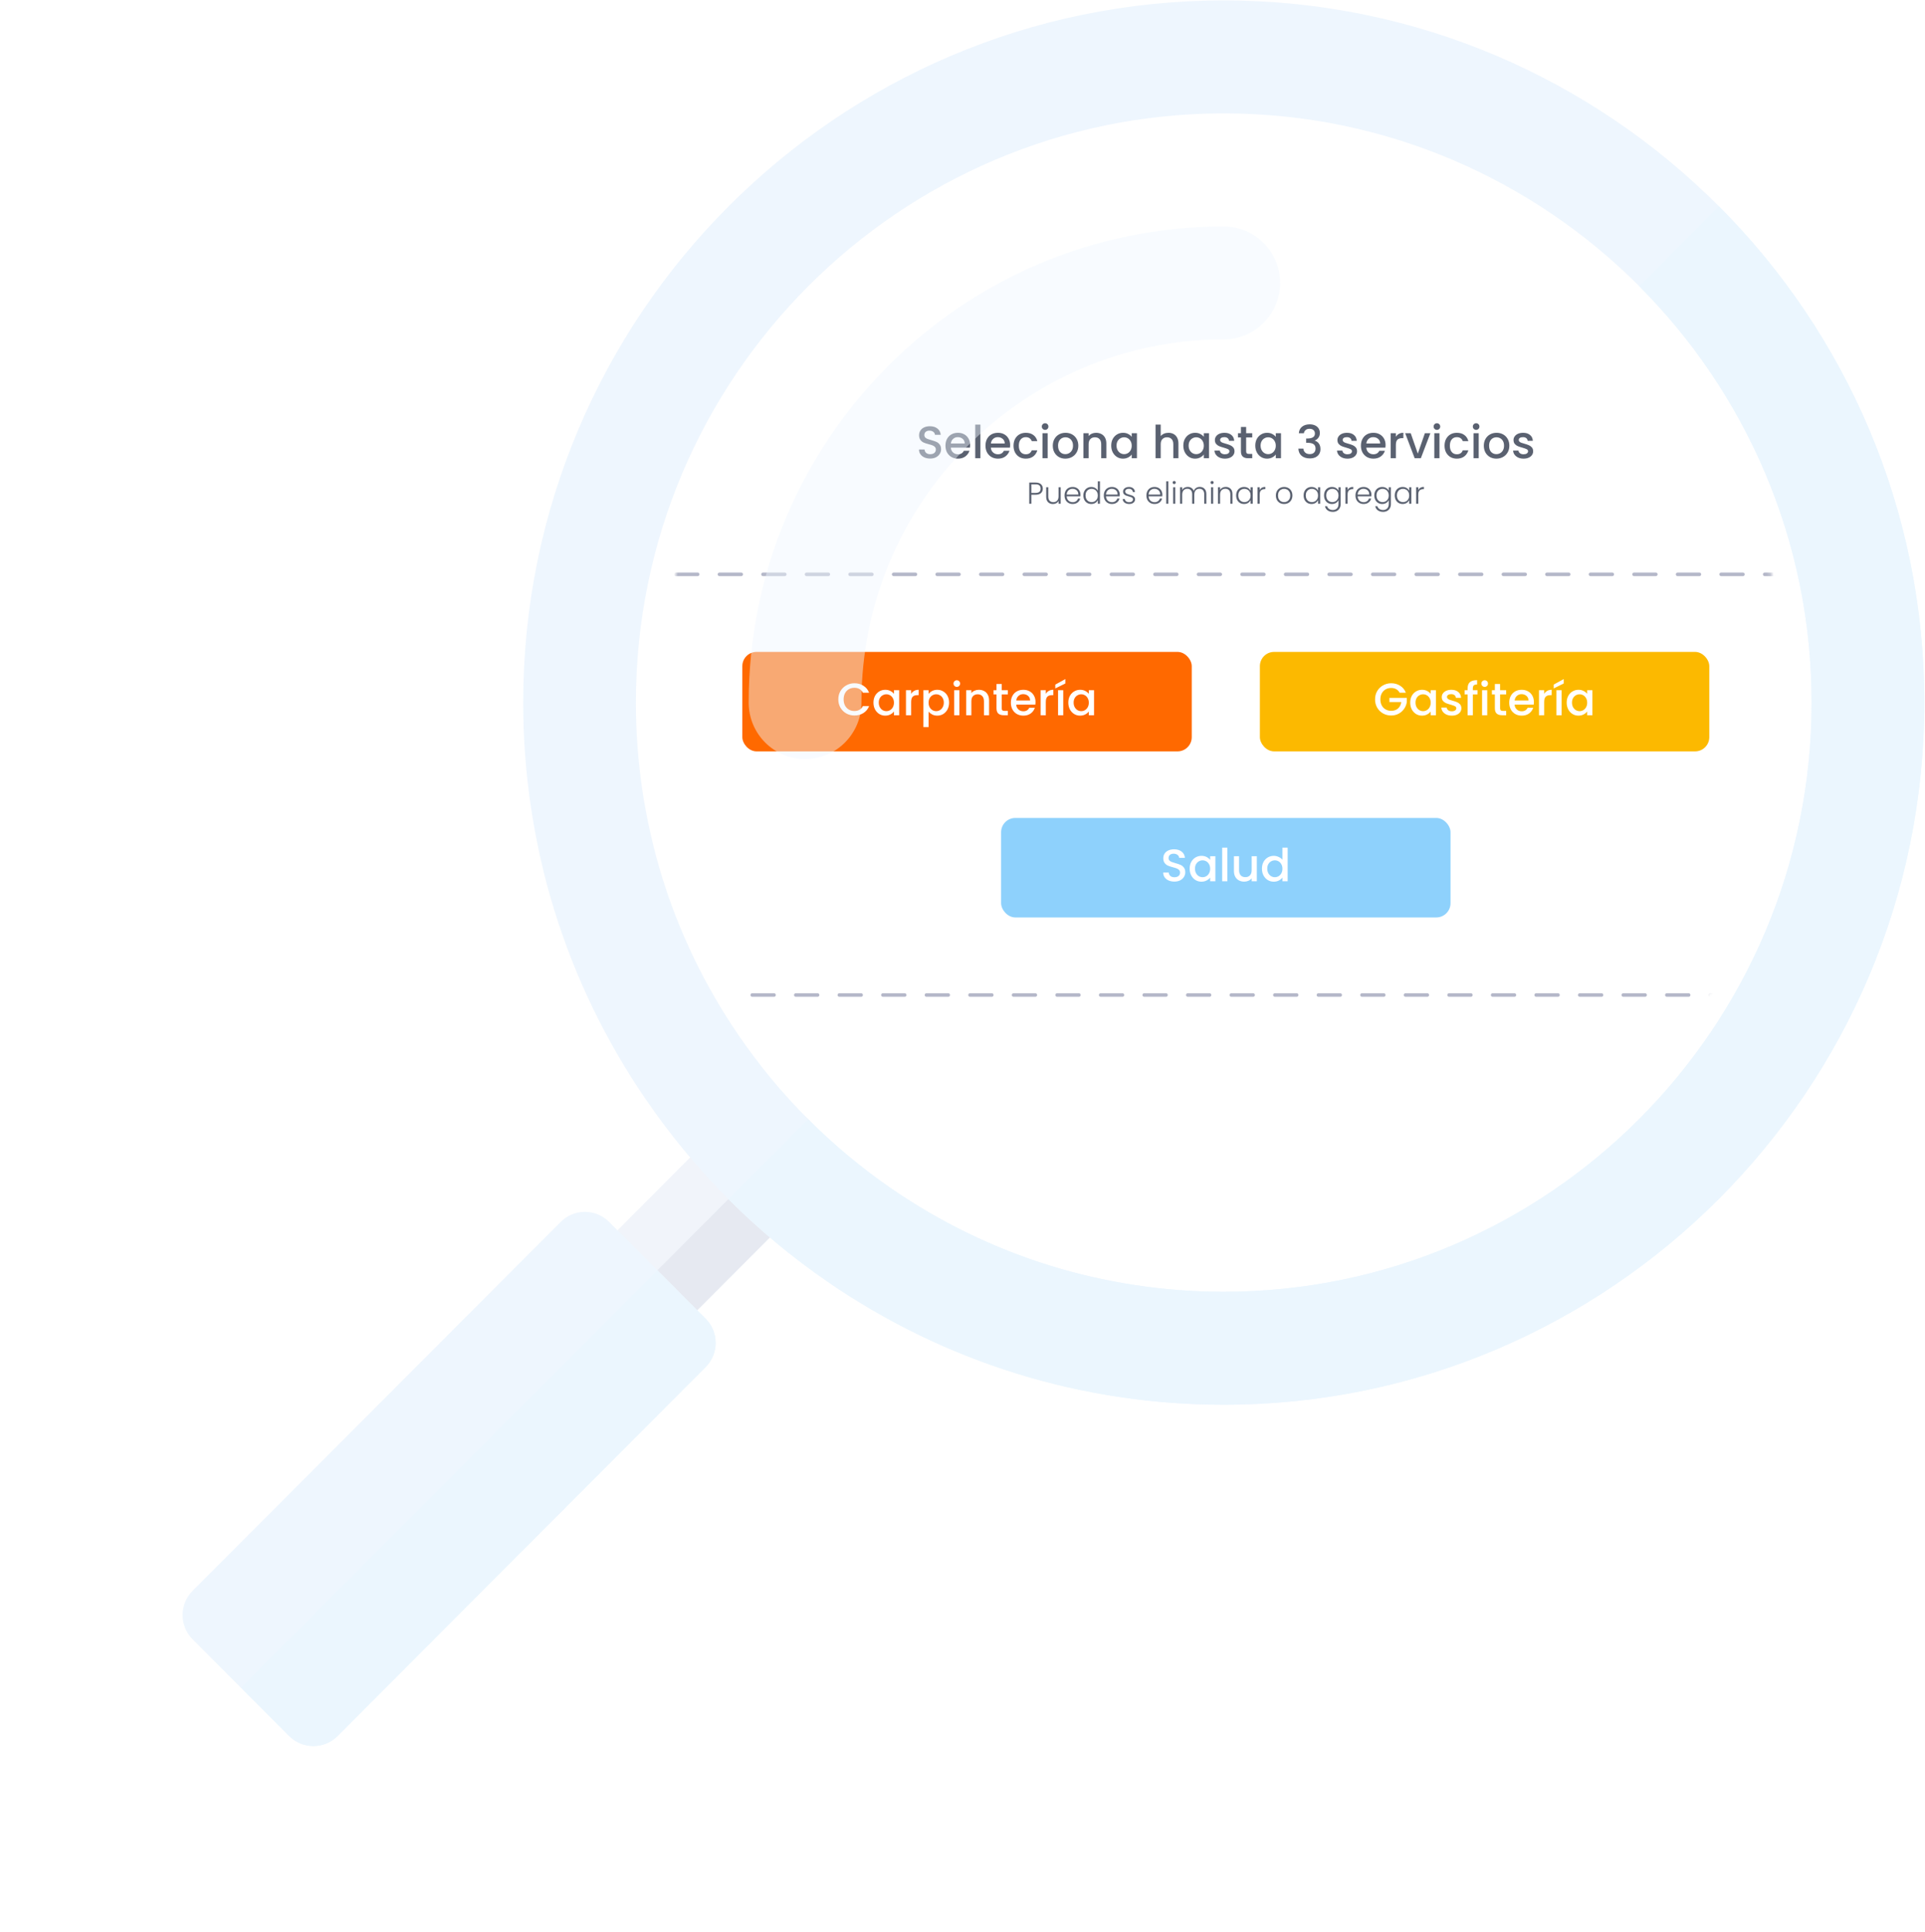 <svg width="541" height="543" viewBox="0 0 541 543" fill="none" xmlns="http://www.w3.org/2000/svg">
<ellipse rx="168.978" ry="168.978" transform="matrix(-1 0 0 1 343.868 197.557)" fill="white"/>
<mask id="mask0" mask-type="alpha" maskUnits="userSpaceOnUse" x="185" y="36" width="317" height="324">
<ellipse cx="343.867" cy="197.557" rx="157.982" ry="161.472" fill="#C4C4C4"/>
</mask>
<g mask="url(#mask0)">
<g filter="url(#filter0_d)">
<rect x="134.189" y="98.443" width="420.623" height="219.728" rx="5" fill="white"/>
</g>
<path d="M511.291 279.627H173.642" stroke="#B5B8C9" stroke-linecap="round" stroke-linejoin="round" stroke-dasharray="6.12 6.12"/>
<path d="M177.712 161.405H515.361" stroke="#B5B8C9" stroke-linecap="round" stroke-linejoin="round" stroke-dasharray="6.12 6.12"/>
<path d="M261.415 128.865C260.82 128.865 260.283 128.762 259.807 128.558C259.33 128.345 258.955 128.047 258.683 127.664C258.411 127.281 258.274 126.834 258.274 126.324H259.832C259.866 126.707 260.015 127.022 260.279 127.269C260.551 127.515 260.93 127.639 261.415 127.639C261.918 127.639 262.309 127.52 262.59 127.281C262.871 127.034 263.011 126.72 263.011 126.336C263.011 126.039 262.922 125.796 262.743 125.609C262.573 125.421 262.356 125.277 262.092 125.175C261.837 125.072 261.479 124.962 261.02 124.843C260.441 124.689 259.968 124.536 259.602 124.383C259.245 124.221 258.938 123.974 258.683 123.642C258.428 123.31 258.3 122.868 258.3 122.314C258.3 121.804 258.428 121.357 258.683 120.974C258.938 120.591 259.296 120.297 259.756 120.093C260.215 119.889 260.747 119.786 261.352 119.786C262.211 119.786 262.914 120.003 263.458 120.438C264.012 120.863 264.318 121.451 264.378 122.2H262.769C262.743 121.876 262.59 121.599 262.309 121.37C262.028 121.14 261.658 121.025 261.198 121.025C260.781 121.025 260.441 121.131 260.177 121.344C259.913 121.557 259.781 121.863 259.781 122.263C259.781 122.536 259.862 122.761 260.024 122.94C260.194 123.11 260.407 123.247 260.662 123.349C260.917 123.451 261.266 123.562 261.709 123.681C262.296 123.842 262.773 124.004 263.139 124.166C263.514 124.328 263.829 124.579 264.084 124.919C264.348 125.251 264.48 125.698 264.48 126.26C264.48 126.711 264.356 127.137 264.11 127.537C263.871 127.937 263.518 128.26 263.05 128.507C262.59 128.745 262.045 128.865 261.415 128.865Z" fill="#5A6170"/>
<path d="M272.645 125.085C272.645 125.349 272.628 125.587 272.594 125.8H267.219C267.261 126.362 267.47 126.813 267.844 127.154C268.219 127.494 268.679 127.664 269.223 127.664C270.007 127.664 270.56 127.337 270.883 126.681H272.454C272.241 127.328 271.854 127.86 271.292 128.277C270.739 128.686 270.049 128.89 269.223 128.89C268.551 128.89 267.947 128.741 267.41 128.443C266.883 128.137 266.465 127.711 266.159 127.166C265.861 126.613 265.712 125.975 265.712 125.251C265.712 124.528 265.857 123.894 266.146 123.349C266.444 122.795 266.857 122.37 267.385 122.072C267.921 121.774 268.534 121.625 269.223 121.625C269.887 121.625 270.479 121.77 270.998 122.059C271.517 122.349 271.922 122.757 272.211 123.285C272.501 123.804 272.645 124.404 272.645 125.085ZM271.126 124.626C271.117 124.089 270.926 123.659 270.551 123.336C270.177 123.012 269.713 122.851 269.16 122.851C268.657 122.851 268.227 123.012 267.87 123.336C267.512 123.651 267.3 124.081 267.232 124.626H271.126Z" fill="#5A6170"/>
<path d="M275.533 119.327V128.775H274.078V119.327H275.533Z" fill="#5A6170"/>
<path d="M283.892 125.085C283.892 125.349 283.875 125.587 283.841 125.8H278.466C278.508 126.362 278.717 126.813 279.091 127.154C279.466 127.494 279.926 127.664 280.47 127.664C281.254 127.664 281.807 127.337 282.13 126.681H283.701C283.488 127.328 283.101 127.86 282.539 128.277C281.986 128.686 281.296 128.89 280.47 128.89C279.798 128.89 279.194 128.741 278.657 128.443C278.13 128.137 277.713 127.711 277.406 127.166C277.108 126.613 276.959 125.975 276.959 125.251C276.959 124.528 277.104 123.894 277.393 123.349C277.691 122.795 278.104 122.37 278.632 122.072C279.168 121.774 279.781 121.625 280.47 121.625C281.134 121.625 281.726 121.77 282.245 122.059C282.765 122.349 283.169 122.757 283.458 123.285C283.748 123.804 283.892 124.404 283.892 125.085ZM282.373 124.626C282.364 124.089 282.173 123.659 281.798 123.336C281.424 123.012 280.96 122.851 280.407 122.851C279.904 122.851 279.475 123.012 279.117 123.336C278.76 123.651 278.547 124.081 278.479 124.626H282.373Z" fill="#5A6170"/>
<path d="M284.84 125.251C284.84 124.528 284.984 123.894 285.274 123.349C285.572 122.795 285.98 122.37 286.499 122.072C287.019 121.774 287.615 121.625 288.287 121.625C289.138 121.625 289.841 121.829 290.394 122.238C290.956 122.638 291.334 123.213 291.53 123.962H289.96C289.832 123.613 289.628 123.34 289.347 123.144C289.066 122.949 288.713 122.851 288.287 122.851C287.691 122.851 287.215 123.064 286.857 123.489C286.508 123.906 286.334 124.494 286.334 125.251C286.334 126.009 286.508 126.6 286.857 127.026C287.215 127.452 287.691 127.664 288.287 127.664C289.13 127.664 289.687 127.294 289.96 126.554H291.53C291.326 127.269 290.943 127.839 290.381 128.265C289.819 128.682 289.121 128.89 288.287 128.89C287.615 128.89 287.019 128.741 286.499 128.443C285.98 128.137 285.572 127.711 285.274 127.166C284.984 126.613 284.84 125.975 284.84 125.251Z" fill="#5A6170"/>
<path d="M293.721 120.808C293.457 120.808 293.236 120.718 293.057 120.54C292.879 120.361 292.789 120.14 292.789 119.876C292.789 119.612 292.879 119.391 293.057 119.212C293.236 119.033 293.457 118.944 293.721 118.944C293.977 118.944 294.194 119.033 294.373 119.212C294.551 119.391 294.641 119.612 294.641 119.876C294.641 120.14 294.551 120.361 294.373 120.54C294.194 120.718 293.977 120.808 293.721 120.808ZM294.436 121.74V128.775H292.981V121.74H294.436Z" fill="#5A6170"/>
<path d="M299.399 128.89C298.735 128.89 298.135 128.741 297.599 128.443C297.062 128.137 296.641 127.711 296.335 127.166C296.028 126.613 295.875 125.975 295.875 125.251C295.875 124.536 296.032 123.902 296.347 123.349C296.662 122.795 297.092 122.37 297.637 122.072C298.182 121.774 298.79 121.625 299.463 121.625C300.135 121.625 300.744 121.774 301.289 122.072C301.834 122.37 302.263 122.795 302.578 123.349C302.893 123.902 303.051 124.536 303.051 125.251C303.051 125.966 302.889 126.6 302.566 127.154C302.242 127.707 301.799 128.137 301.238 128.443C300.684 128.741 300.072 128.89 299.399 128.89ZM299.399 127.626C299.774 127.626 300.123 127.537 300.446 127.358C300.778 127.179 301.046 126.911 301.25 126.554C301.455 126.196 301.557 125.762 301.557 125.251C301.557 124.74 301.459 124.311 301.263 123.962C301.067 123.604 300.808 123.336 300.484 123.157C300.161 122.978 299.812 122.889 299.437 122.889C299.063 122.889 298.714 122.978 298.39 123.157C298.075 123.336 297.824 123.604 297.637 123.962C297.45 124.311 297.356 124.74 297.356 125.251C297.356 126.009 297.548 126.596 297.931 127.013C298.322 127.422 298.812 127.626 299.399 127.626Z" fill="#5A6170"/>
<path d="M308.039 121.625C308.593 121.625 309.086 121.74 309.52 121.97C309.963 122.2 310.308 122.54 310.555 122.991C310.801 123.442 310.925 123.987 310.925 124.626V128.775H309.482V124.843C309.482 124.213 309.325 123.732 309.01 123.4C308.695 123.059 308.265 122.889 307.72 122.889C307.175 122.889 306.741 123.059 306.418 123.4C306.103 123.732 305.945 124.213 305.945 124.843V128.775H304.49V121.74H305.945V122.544C306.184 122.255 306.486 122.029 306.852 121.868C307.226 121.706 307.622 121.625 308.039 121.625Z" fill="#5A6170"/>
<path d="M312.296 125.226C312.296 124.519 312.441 123.894 312.731 123.349C313.028 122.804 313.429 122.383 313.931 122.085C314.441 121.778 315.003 121.625 315.616 121.625C316.169 121.625 316.65 121.736 317.059 121.957C317.476 122.17 317.808 122.438 318.055 122.761V121.74H319.523V128.775H318.055V127.728C317.808 128.06 317.472 128.337 317.046 128.558C316.621 128.779 316.135 128.89 315.591 128.89C314.986 128.89 314.433 128.737 313.931 128.43C313.429 128.116 313.028 127.681 312.731 127.128C312.441 126.566 312.296 125.932 312.296 125.226ZM318.055 125.251C318.055 124.766 317.953 124.345 317.748 123.987C317.553 123.63 317.293 123.357 316.97 123.17C316.646 122.983 316.297 122.889 315.923 122.889C315.548 122.889 315.199 122.983 314.876 123.17C314.552 123.349 314.288 123.617 314.084 123.974C313.888 124.323 313.79 124.74 313.79 125.226C313.79 125.711 313.888 126.136 314.084 126.502C314.288 126.869 314.552 127.149 314.876 127.345C315.208 127.532 315.557 127.626 315.923 127.626C316.297 127.626 316.646 127.532 316.97 127.345C317.293 127.158 317.553 126.886 317.748 126.528C317.953 126.162 318.055 125.736 318.055 125.251Z" fill="#5A6170"/>
<path d="M328.391 121.625C328.927 121.625 329.404 121.74 329.821 121.97C330.246 122.2 330.578 122.54 330.817 122.991C331.064 123.442 331.187 123.987 331.187 124.626V128.775H329.744V124.843C329.744 124.213 329.587 123.732 329.272 123.4C328.957 123.059 328.527 122.889 327.982 122.889C327.437 122.889 327.003 123.059 326.68 123.4C326.365 123.732 326.207 124.213 326.207 124.843V128.775H324.752V119.327H326.207V122.557C326.454 122.259 326.765 122.029 327.14 121.868C327.523 121.706 327.94 121.625 328.391 121.625Z" fill="#5A6170"/>
<path d="M332.559 125.226C332.559 124.519 332.703 123.894 332.993 123.349C333.291 122.804 333.691 122.383 334.193 122.085C334.704 121.778 335.265 121.625 335.878 121.625C336.432 121.625 336.913 121.736 337.321 121.957C337.738 122.17 338.07 122.438 338.317 122.761V121.74H339.785V128.775H338.317V127.728C338.07 128.06 337.734 128.337 337.308 128.558C336.883 128.779 336.398 128.89 335.853 128.89C335.248 128.89 334.695 128.737 334.193 128.43C333.691 128.116 333.291 127.681 332.993 127.128C332.703 126.566 332.559 125.932 332.559 125.226ZM338.317 125.251C338.317 124.766 338.215 124.345 338.011 123.987C337.815 123.63 337.555 123.357 337.232 123.17C336.908 122.983 336.559 122.889 336.185 122.889C335.81 122.889 335.461 122.983 335.138 123.17C334.814 123.349 334.55 123.617 334.346 123.974C334.15 124.323 334.052 124.74 334.052 125.226C334.052 125.711 334.15 126.136 334.346 126.502C334.55 126.869 334.814 127.149 335.138 127.345C335.47 127.532 335.819 127.626 336.185 127.626C336.559 127.626 336.908 127.532 337.232 127.345C337.555 127.158 337.815 126.886 338.011 126.528C338.215 126.162 338.317 125.736 338.317 125.251Z" fill="#5A6170"/>
<path d="M344.251 128.89C343.698 128.89 343.2 128.792 342.757 128.596C342.323 128.392 341.978 128.12 341.723 127.779C341.467 127.43 341.331 127.043 341.314 126.617H342.821C342.846 126.915 342.987 127.166 343.242 127.371C343.506 127.567 343.834 127.664 344.225 127.664C344.634 127.664 344.949 127.588 345.17 127.435C345.4 127.273 345.515 127.069 345.515 126.822C345.515 126.558 345.387 126.362 345.132 126.234C344.885 126.107 344.489 125.966 343.944 125.813C343.417 125.668 342.987 125.528 342.655 125.392C342.323 125.255 342.033 125.047 341.787 124.766C341.548 124.485 341.429 124.115 341.429 123.655C341.429 123.281 341.54 122.94 341.761 122.634C341.982 122.319 342.297 122.072 342.706 121.893C343.123 121.714 343.6 121.625 344.136 121.625C344.936 121.625 345.579 121.829 346.064 122.238C346.558 122.638 346.822 123.187 346.856 123.885H345.4C345.375 123.57 345.247 123.319 345.017 123.132C344.787 122.944 344.476 122.851 344.085 122.851C343.702 122.851 343.408 122.923 343.204 123.068C343 123.213 342.897 123.404 342.897 123.642C342.897 123.83 342.966 123.987 343.102 124.115C343.238 124.243 343.404 124.345 343.6 124.421C343.796 124.489 344.085 124.579 344.468 124.689C344.979 124.826 345.396 124.966 345.719 125.111C346.051 125.247 346.336 125.451 346.575 125.724C346.813 125.996 346.937 126.358 346.945 126.809C346.945 127.209 346.834 127.567 346.613 127.881C346.392 128.196 346.077 128.443 345.668 128.622C345.268 128.801 344.796 128.89 344.251 128.89Z" fill="#5A6170"/>
<path d="M350.216 122.927V126.822C350.216 127.086 350.276 127.277 350.395 127.396C350.522 127.507 350.735 127.562 351.033 127.562H351.927V128.775H350.778C350.122 128.775 349.62 128.622 349.271 128.316C348.922 128.009 348.748 127.511 348.748 126.822V122.927H347.918V121.74H348.748V119.991H350.216V121.74H351.927V122.927H350.216Z" fill="#5A6170"/>
<path d="M352.783 125.226C352.783 124.519 352.928 123.894 353.217 123.349C353.515 122.804 353.915 122.383 354.418 122.085C354.928 121.778 355.49 121.625 356.103 121.625C356.656 121.625 357.137 121.736 357.546 121.957C357.963 122.17 358.295 122.438 358.542 122.761V121.74H360.01V128.775H358.542V127.728C358.295 128.06 357.959 128.337 357.533 128.558C357.108 128.779 356.622 128.89 356.078 128.89C355.473 128.89 354.92 128.737 354.418 128.43C353.915 128.116 353.515 127.681 353.217 127.128C352.928 126.566 352.783 125.932 352.783 125.226ZM358.542 125.251C358.542 124.766 358.44 124.345 358.235 123.987C358.04 123.63 357.78 123.357 357.457 123.17C357.133 122.983 356.784 122.889 356.41 122.889C356.035 122.889 355.686 122.983 355.363 123.17C355.039 123.349 354.775 123.617 354.571 123.974C354.375 124.323 354.277 124.74 354.277 125.226C354.277 125.711 354.375 126.136 354.571 126.502C354.775 126.869 355.039 127.149 355.363 127.345C355.694 127.532 356.043 127.626 356.41 127.626C356.784 127.626 357.133 127.532 357.457 127.345C357.78 127.158 358.04 126.886 358.235 126.528C358.44 126.162 358.542 125.736 358.542 125.251Z" fill="#5A6170"/>
<path d="M365.022 121.765C365.073 120.974 365.375 120.357 365.928 119.914C366.49 119.471 367.205 119.25 368.073 119.25C368.669 119.25 369.184 119.357 369.618 119.569C370.052 119.782 370.38 120.072 370.601 120.438C370.823 120.804 370.933 121.216 370.933 121.676C370.933 122.204 370.793 122.655 370.512 123.03C370.231 123.404 369.895 123.655 369.503 123.783V123.834C370.006 123.987 370.397 124.268 370.678 124.677C370.959 125.077 371.099 125.592 371.099 126.222C371.099 126.724 370.984 127.171 370.755 127.562C370.525 127.954 370.184 128.265 369.733 128.494C369.282 128.716 368.742 128.826 368.112 128.826C367.192 128.826 366.435 128.592 365.839 128.124C365.252 127.647 364.937 126.966 364.894 126.081H366.299C366.333 126.532 366.507 126.903 366.822 127.192C367.137 127.473 367.563 127.613 368.099 127.613C368.618 127.613 369.018 127.473 369.299 127.192C369.58 126.903 369.72 126.532 369.72 126.081C369.72 125.485 369.529 125.064 369.146 124.817C368.771 124.562 368.192 124.434 367.409 124.434H367.077V123.234H367.422C368.112 123.225 368.635 123.11 368.993 122.889C369.359 122.668 369.542 122.319 369.542 121.842C369.542 121.433 369.41 121.11 369.146 120.872C368.882 120.625 368.507 120.501 368.022 120.501C367.546 120.501 367.175 120.625 366.911 120.872C366.648 121.11 366.49 121.408 366.439 121.765H365.022Z" fill="#5A6170"/>
<path d="M378.69 128.89C378.137 128.89 377.639 128.792 377.196 128.596C376.762 128.392 376.418 128.12 376.162 127.779C375.907 127.43 375.771 127.043 375.754 126.617H377.26C377.286 126.915 377.426 127.166 377.682 127.371C377.946 127.567 378.273 127.664 378.665 127.664C379.073 127.664 379.388 127.588 379.61 127.435C379.839 127.273 379.954 127.069 379.954 126.822C379.954 126.558 379.827 126.362 379.571 126.234C379.325 126.107 378.929 125.966 378.384 125.813C377.856 125.668 377.426 125.528 377.094 125.392C376.762 125.255 376.473 125.047 376.226 124.766C375.988 124.485 375.869 124.115 375.869 123.655C375.869 123.281 375.979 122.94 376.201 122.634C376.422 122.319 376.737 122.072 377.145 121.893C377.562 121.714 378.039 121.625 378.575 121.625C379.376 121.625 380.018 121.829 380.503 122.238C380.997 122.638 381.261 123.187 381.295 123.885H379.839C379.814 123.57 379.686 123.319 379.456 123.132C379.227 122.944 378.916 122.851 378.524 122.851C378.141 122.851 377.848 122.923 377.643 123.068C377.439 123.213 377.337 123.404 377.337 123.642C377.337 123.83 377.405 123.987 377.541 124.115C377.677 124.243 377.843 124.345 378.039 124.421C378.235 124.489 378.524 124.579 378.907 124.689C379.418 124.826 379.835 124.966 380.159 125.111C380.491 125.247 380.776 125.451 381.014 125.724C381.253 125.996 381.376 126.358 381.384 126.809C381.384 127.209 381.274 127.567 381.052 127.881C380.831 128.196 380.516 128.443 380.108 128.622C379.708 128.801 379.235 128.89 378.69 128.89Z" fill="#5A6170"/>
<path d="M389.405 125.085C389.405 125.349 389.388 125.587 389.354 125.8H383.979C384.021 126.362 384.23 126.813 384.604 127.154C384.979 127.494 385.439 127.664 385.983 127.664C386.766 127.664 387.32 127.337 387.643 126.681H389.214C389.001 127.328 388.614 127.86 388.052 128.277C387.499 128.686 386.809 128.89 385.983 128.89C385.311 128.89 384.707 128.741 384.17 128.443C383.642 128.137 383.225 127.711 382.919 127.166C382.621 126.613 382.472 125.975 382.472 125.251C382.472 124.528 382.617 123.894 382.906 123.349C383.204 122.795 383.617 122.37 384.145 122.072C384.681 121.774 385.294 121.625 385.983 121.625C386.647 121.625 387.239 121.77 387.758 122.059C388.277 122.349 388.682 122.757 388.971 123.285C389.261 123.804 389.405 124.404 389.405 125.085ZM387.886 124.626C387.877 124.089 387.686 123.659 387.311 123.336C386.937 123.012 386.473 122.851 385.919 122.851C385.417 122.851 384.987 123.012 384.63 123.336C384.272 123.651 384.06 124.081 383.991 124.626H387.886Z" fill="#5A6170"/>
<path d="M392.293 122.761C392.506 122.404 392.787 122.127 393.136 121.931C393.493 121.727 393.915 121.625 394.4 121.625V123.132H394.03C393.459 123.132 393.025 123.276 392.727 123.566C392.438 123.855 392.293 124.357 392.293 125.072V128.775H390.838V121.74H392.293V122.761Z" fill="#5A6170"/>
<path d="M398.458 127.473L400.449 121.74H401.994L399.313 128.775H397.577L394.908 121.74H396.466L398.458 127.473Z" fill="#5A6170"/>
<path d="M403.835 120.808C403.571 120.808 403.35 120.718 403.171 120.54C402.993 120.361 402.903 120.14 402.903 119.876C402.903 119.612 402.993 119.391 403.171 119.212C403.35 119.033 403.571 118.944 403.835 118.944C404.091 118.944 404.308 119.033 404.486 119.212C404.665 119.391 404.755 119.612 404.755 119.876C404.755 120.14 404.665 120.361 404.486 120.54C404.308 120.718 404.091 120.808 403.835 120.808ZM404.55 121.74V128.775H403.095V121.74H404.55Z" fill="#5A6170"/>
<path d="M405.976 125.251C405.976 124.528 406.121 123.894 406.41 123.349C406.708 122.795 407.117 122.37 407.636 122.072C408.155 121.774 408.751 121.625 409.424 121.625C410.275 121.625 410.977 121.829 411.53 122.238C412.092 122.638 412.471 123.213 412.667 123.962H411.096C410.969 123.613 410.764 123.34 410.483 123.144C410.202 122.949 409.849 122.851 409.424 122.851C408.828 122.851 408.351 123.064 407.994 123.489C407.645 123.906 407.47 124.494 407.47 125.251C407.47 126.009 407.645 126.6 407.994 127.026C408.351 127.452 408.828 127.664 409.424 127.664C410.266 127.664 410.824 127.294 411.096 126.554H412.667C412.462 127.269 412.079 127.839 411.518 128.265C410.956 128.682 410.258 128.89 409.424 128.89C408.751 128.89 408.155 128.741 407.636 128.443C407.117 128.137 406.708 127.711 406.41 127.166C406.121 126.613 405.976 125.975 405.976 125.251Z" fill="#5A6170"/>
<path d="M414.858 120.808C414.594 120.808 414.373 120.718 414.194 120.54C414.015 120.361 413.926 120.14 413.926 119.876C413.926 119.612 414.015 119.391 414.194 119.212C414.373 119.033 414.594 118.944 414.858 118.944C415.113 118.944 415.33 119.033 415.509 119.212C415.688 119.391 415.777 119.612 415.777 119.876C415.777 120.14 415.688 120.361 415.509 120.54C415.33 120.718 415.113 120.808 414.858 120.808ZM415.573 121.74V128.775H414.117V121.74H415.573Z" fill="#5A6170"/>
<path d="M420.536 128.89C419.872 128.89 419.272 128.741 418.735 128.443C418.199 128.137 417.778 127.711 417.471 127.166C417.165 126.613 417.012 125.975 417.012 125.251C417.012 124.536 417.169 123.902 417.484 123.349C417.799 122.795 418.229 122.37 418.774 122.072C419.318 121.774 419.927 121.625 420.599 121.625C421.272 121.625 421.881 121.774 422.425 122.072C422.97 122.37 423.4 122.795 423.715 123.349C424.03 123.902 424.187 124.536 424.187 125.251C424.187 125.966 424.026 126.6 423.702 127.154C423.379 127.707 422.936 128.137 422.374 128.443C421.821 128.741 421.208 128.89 420.536 128.89ZM420.536 127.626C420.91 127.626 421.259 127.537 421.583 127.358C421.915 127.179 422.183 126.911 422.387 126.554C422.591 126.196 422.693 125.762 422.693 125.251C422.693 124.74 422.596 124.311 422.4 123.962C422.204 123.604 421.944 123.336 421.621 123.157C421.297 122.978 420.948 122.889 420.574 122.889C420.199 122.889 419.85 122.978 419.527 123.157C419.212 123.336 418.961 123.604 418.774 123.962C418.586 124.311 418.493 124.74 418.493 125.251C418.493 126.009 418.684 126.596 419.067 127.013C419.459 127.422 419.948 127.626 420.536 127.626Z" fill="#5A6170"/>
<path d="M428.18 128.89C427.627 128.89 427.129 128.792 426.686 128.596C426.252 128.392 425.907 128.12 425.652 127.779C425.396 127.43 425.26 127.043 425.243 126.617H426.75C426.775 126.915 426.916 127.166 427.171 127.371C427.435 127.567 427.763 127.664 428.154 127.664C428.563 127.664 428.878 127.588 429.099 127.435C429.329 127.273 429.444 127.069 429.444 126.822C429.444 126.558 429.316 126.362 429.061 126.234C428.814 126.107 428.418 125.966 427.873 125.813C427.346 125.668 426.916 125.528 426.584 125.392C426.252 125.255 425.962 125.047 425.716 124.766C425.477 124.485 425.358 124.115 425.358 123.655C425.358 123.281 425.469 122.94 425.69 122.634C425.911 122.319 426.226 122.072 426.635 121.893C427.052 121.714 427.529 121.625 428.065 121.625C428.865 121.625 429.508 121.829 429.993 122.238C430.487 122.638 430.751 123.187 430.785 123.885H429.329C429.304 123.57 429.176 123.319 428.946 123.132C428.716 122.944 428.405 122.851 428.014 122.851C427.631 122.851 427.337 122.923 427.133 123.068C426.929 123.213 426.826 123.404 426.826 123.642C426.826 123.83 426.895 123.987 427.031 124.115C427.167 124.243 427.333 124.345 427.529 124.421C427.725 124.489 428.014 124.579 428.397 124.689C428.908 124.826 429.325 124.966 429.648 125.111C429.98 125.247 430.265 125.451 430.504 125.724C430.742 125.996 430.865 126.358 430.874 126.809C430.874 127.209 430.763 127.567 430.542 127.881C430.321 128.196 430.006 128.443 429.597 128.622C429.197 128.801 428.725 128.89 428.18 128.89Z" fill="#5A6170"/>
<path d="M293.064 137.327C293.064 137.837 292.896 138.249 292.562 138.561C292.227 138.873 291.724 139.029 291.055 139.029H289.855V141.566H289.259V135.616H291.055C291.719 135.616 292.218 135.772 292.553 136.084C292.893 136.396 293.064 136.81 293.064 137.327ZM291.055 138.518C291.986 138.518 292.451 138.121 292.451 137.327C292.451 136.929 292.34 136.629 292.119 136.424C291.898 136.22 291.543 136.118 291.055 136.118H289.855V138.518H291.055Z" fill="#5A6170"/>
<path d="M298.09 136.918V141.566H297.494V140.748C297.358 141.038 297.148 141.259 296.864 141.412C296.58 141.566 296.263 141.642 295.911 141.642C295.355 141.642 294.901 141.472 294.549 141.131C294.197 140.785 294.021 140.286 294.021 139.633V136.918H294.608V139.565C294.608 140.07 294.733 140.456 294.983 140.723C295.238 140.99 295.584 141.123 296.021 141.123C296.47 141.123 296.827 140.981 297.094 140.697C297.361 140.414 297.494 139.997 297.494 139.446V136.918H298.09Z" fill="#5A6170"/>
<path d="M303.655 139.003C303.655 139.208 303.649 139.364 303.638 139.472H299.782C299.799 139.823 299.884 140.124 300.037 140.374C300.191 140.624 300.392 140.814 300.642 140.944C300.892 141.069 301.164 141.131 301.459 141.131C301.845 141.131 302.168 141.038 302.429 140.851C302.696 140.663 302.872 140.411 302.957 140.093H303.587C303.474 140.547 303.23 140.919 302.855 141.208C302.486 141.492 302.021 141.634 301.459 141.634C301.022 141.634 300.63 141.537 300.284 141.344C299.938 141.146 299.666 140.868 299.467 140.51C299.274 140.147 299.178 139.724 299.178 139.242C299.178 138.759 299.274 138.337 299.467 137.973C299.66 137.61 299.93 137.332 300.276 137.139C300.622 136.946 301.016 136.85 301.459 136.85C301.902 136.85 302.288 136.946 302.617 137.139C302.951 137.332 303.207 137.593 303.383 137.922C303.564 138.246 303.655 138.606 303.655 139.003ZM303.051 138.986C303.056 138.64 302.986 138.345 302.838 138.101C302.696 137.857 302.5 137.673 302.251 137.548C302.001 137.423 301.729 137.361 301.433 137.361C300.991 137.361 300.613 137.502 300.301 137.786C299.989 138.07 299.816 138.47 299.782 138.986H303.051Z" fill="#5A6170"/>
<path d="M304.473 139.233C304.473 138.757 304.569 138.339 304.762 137.982C304.955 137.619 305.219 137.341 305.554 137.148C305.894 136.949 306.278 136.85 306.703 136.85C307.112 136.85 307.481 136.949 307.81 137.148C308.139 137.346 308.38 137.605 308.533 137.922V135.267H309.129V141.566H308.533V140.527C308.391 140.851 308.159 141.117 307.835 141.327C307.512 141.532 307.132 141.634 306.695 141.634C306.269 141.634 305.886 141.534 305.545 141.336C305.211 141.137 304.947 140.856 304.754 140.493C304.567 140.13 304.473 139.71 304.473 139.233ZM308.533 139.242C308.533 138.867 308.457 138.538 308.303 138.254C308.15 137.971 307.94 137.752 307.674 137.599C307.412 137.446 307.123 137.369 306.805 137.369C306.476 137.369 306.181 137.443 305.92 137.59C305.659 137.738 305.452 137.954 305.299 138.237C305.151 138.515 305.077 138.847 305.077 139.233C305.077 139.613 305.151 139.948 305.299 140.238C305.452 140.521 305.659 140.74 305.92 140.893C306.181 141.041 306.476 141.114 306.805 141.114C307.123 141.114 307.412 141.038 307.674 140.885C307.94 140.731 308.15 140.513 308.303 140.229C308.457 139.945 308.533 139.616 308.533 139.242Z" fill="#5A6170"/>
<path d="M314.694 139.003C314.694 139.208 314.689 139.364 314.677 139.472H310.821C310.838 139.823 310.923 140.124 311.077 140.374C311.23 140.624 311.431 140.814 311.681 140.944C311.931 141.069 312.203 141.131 312.498 141.131C312.884 141.131 313.208 141.038 313.469 140.851C313.735 140.663 313.911 140.411 313.996 140.093H314.626C314.513 140.547 314.269 140.919 313.894 141.208C313.525 141.492 313.06 141.634 312.498 141.634C312.061 141.634 311.67 141.537 311.324 141.344C310.977 141.146 310.705 140.868 310.506 140.51C310.313 140.147 310.217 139.724 310.217 139.242C310.217 138.759 310.313 138.337 310.506 137.973C310.699 137.61 310.969 137.332 311.315 137.139C311.661 136.946 312.056 136.85 312.498 136.85C312.941 136.85 313.327 136.946 313.656 137.139C313.991 137.332 314.246 137.593 314.422 137.922C314.604 138.246 314.694 138.606 314.694 139.003ZM314.09 138.986C314.096 138.64 314.025 138.345 313.877 138.101C313.735 137.857 313.54 137.673 313.29 137.548C313.04 137.423 312.768 137.361 312.473 137.361C312.03 137.361 311.653 137.502 311.341 137.786C311.028 138.07 310.855 138.47 310.821 138.986H314.09Z" fill="#5A6170"/>
<path d="M317.385 141.634C316.851 141.634 316.414 141.512 316.074 141.268C315.739 141.018 315.552 140.68 315.512 140.255H316.125C316.153 140.516 316.275 140.729 316.491 140.893C316.712 141.052 317.007 141.131 317.376 141.131C317.7 141.131 317.952 141.055 318.134 140.902C318.321 140.748 318.415 140.558 318.415 140.331C318.415 140.172 318.364 140.042 318.262 139.94C318.159 139.838 318.029 139.758 317.87 139.701C317.717 139.639 317.507 139.574 317.24 139.506C316.894 139.415 316.613 139.324 316.397 139.233C316.182 139.142 315.997 139.009 315.844 138.833C315.697 138.652 315.623 138.41 315.623 138.11C315.623 137.883 315.691 137.673 315.827 137.48C315.963 137.287 316.156 137.134 316.406 137.02C316.656 136.907 316.939 136.85 317.257 136.85C317.757 136.85 318.159 136.978 318.466 137.233C318.772 137.483 318.937 137.829 318.96 138.271H318.364C318.347 137.999 318.239 137.781 318.04 137.616C317.847 137.446 317.581 137.361 317.24 137.361C316.939 137.361 316.695 137.432 316.508 137.573C316.321 137.715 316.227 137.891 316.227 138.101C316.227 138.283 316.281 138.433 316.389 138.552C316.502 138.666 316.641 138.757 316.806 138.825C316.971 138.887 317.192 138.958 317.47 139.037C317.805 139.128 318.071 139.216 318.27 139.301C318.469 139.386 318.639 139.511 318.781 139.676C318.923 139.84 318.996 140.059 319.002 140.331C319.002 140.581 318.934 140.805 318.798 141.004C318.662 141.197 318.472 141.35 318.228 141.463C317.984 141.577 317.703 141.634 317.385 141.634Z" fill="#5A6170"/>
<path d="M326.665 139.003C326.665 139.208 326.659 139.364 326.648 139.472H322.792C322.809 139.823 322.894 140.124 323.047 140.374C323.2 140.624 323.402 140.814 323.651 140.944C323.901 141.069 324.173 141.131 324.469 141.131C324.854 141.131 325.178 141.038 325.439 140.851C325.706 140.663 325.882 140.411 325.967 140.093H326.597C326.483 140.547 326.239 140.919 325.865 141.208C325.496 141.492 325.03 141.634 324.469 141.634C324.032 141.634 323.64 141.537 323.294 141.344C322.948 141.146 322.675 140.868 322.477 140.51C322.284 140.147 322.187 139.724 322.187 139.242C322.187 138.759 322.284 138.337 322.477 137.973C322.67 137.61 322.939 137.332 323.285 137.139C323.631 136.946 324.026 136.85 324.469 136.85C324.911 136.85 325.297 136.946 325.626 137.139C325.961 137.332 326.216 137.593 326.392 137.922C326.574 138.246 326.665 138.606 326.665 139.003ZM326.06 138.986C326.066 138.64 325.995 138.345 325.847 138.101C325.706 137.857 325.51 137.673 325.26 137.548C325.01 137.423 324.738 137.361 324.443 137.361C324 137.361 323.623 137.502 323.311 137.786C322.999 138.07 322.826 138.47 322.792 138.986H326.06Z" fill="#5A6170"/>
<path d="M328.351 135.267V141.566H327.755V135.267H328.351Z" fill="#5A6170"/>
<path d="M329.998 136.041C329.879 136.041 329.777 135.999 329.691 135.914C329.606 135.828 329.564 135.723 329.564 135.599C329.564 135.474 329.606 135.372 329.691 135.292C329.777 135.207 329.879 135.164 329.998 135.164C330.117 135.164 330.219 135.207 330.304 135.292C330.389 135.372 330.432 135.474 330.432 135.599C330.432 135.723 330.389 135.828 330.304 135.914C330.219 135.999 330.117 136.041 329.998 136.041ZM330.296 136.918V141.566H329.7V136.918H330.296Z" fill="#5A6170"/>
<path d="M337.178 136.833C337.723 136.833 338.165 137.006 338.506 137.352C338.852 137.693 339.025 138.189 339.025 138.842V141.566H338.438V138.91C338.438 138.405 338.316 138.019 338.072 137.752C337.828 137.485 337.496 137.352 337.076 137.352C336.639 137.352 336.29 137.497 336.029 137.786C335.768 138.076 335.637 138.496 335.637 139.046V141.566H335.05V138.91C335.05 138.405 334.928 138.019 334.684 137.752C334.44 137.485 334.105 137.352 333.68 137.352C333.243 137.352 332.894 137.497 332.633 137.786C332.372 138.076 332.241 138.496 332.241 139.046V141.566H331.645V136.918H332.241V137.718C332.389 137.429 332.599 137.21 332.871 137.063C333.143 136.909 333.447 136.833 333.782 136.833C334.185 136.833 334.536 136.929 334.837 137.122C335.144 137.315 335.365 137.599 335.501 137.973C335.626 137.605 335.839 137.324 336.14 137.131C336.446 136.932 336.792 136.833 337.178 136.833Z" fill="#5A6170"/>
<path d="M340.646 136.041C340.527 136.041 340.425 135.999 340.34 135.914C340.255 135.828 340.212 135.723 340.212 135.599C340.212 135.474 340.255 135.372 340.34 135.292C340.425 135.207 340.527 135.164 340.646 135.164C340.766 135.164 340.868 135.207 340.953 135.292C341.038 135.372 341.081 135.474 341.081 135.599C341.081 135.723 341.038 135.828 340.953 135.914C340.868 135.999 340.766 136.041 340.646 136.041ZM340.944 136.918V141.566H340.349V136.918H340.944Z" fill="#5A6170"/>
<path d="M344.473 136.833C345.029 136.833 345.483 137.006 345.835 137.352C346.187 137.693 346.363 138.189 346.363 138.842V141.566H345.775V138.91C345.775 138.405 345.648 138.019 345.392 137.752C345.142 137.485 344.799 137.352 344.362 137.352C343.914 137.352 343.556 137.494 343.29 137.778C343.023 138.061 342.89 138.479 342.89 139.029V141.566H342.294V136.918H342.89V137.71C343.037 137.426 343.25 137.21 343.528 137.063C343.806 136.909 344.121 136.833 344.473 136.833Z" fill="#5A6170"/>
<path d="M347.408 139.233C347.408 138.757 347.502 138.339 347.689 137.982C347.882 137.619 348.146 137.341 348.48 137.148C348.821 136.949 349.204 136.85 349.63 136.85C350.072 136.85 350.452 136.952 350.77 137.156C351.094 137.361 351.326 137.622 351.468 137.939V136.918H352.064V141.566H351.468V140.536C351.321 140.853 351.085 141.117 350.762 141.327C350.444 141.532 350.064 141.634 349.621 141.634C349.201 141.634 348.821 141.534 348.48 141.336C348.146 141.137 347.882 140.856 347.689 140.493C347.502 140.13 347.408 139.71 347.408 139.233ZM351.468 139.242C351.468 138.867 351.392 138.538 351.238 138.254C351.085 137.971 350.875 137.752 350.609 137.599C350.347 137.446 350.058 137.369 349.74 137.369C349.411 137.369 349.116 137.443 348.855 137.59C348.594 137.738 348.387 137.954 348.234 138.237C348.086 138.515 348.012 138.847 348.012 139.233C348.012 139.613 348.086 139.948 348.234 140.238C348.387 140.521 348.594 140.74 348.855 140.893C349.116 141.041 349.411 141.114 349.74 141.114C350.058 141.114 350.347 141.038 350.609 140.885C350.875 140.731 351.085 140.513 351.238 140.229C351.392 139.945 351.468 139.616 351.468 139.242Z" fill="#5A6170"/>
<path d="M354.02 137.744C354.151 137.454 354.349 137.23 354.616 137.071C354.888 136.912 355.22 136.833 355.612 136.833V137.454H355.45C355.019 137.454 354.673 137.571 354.412 137.803C354.151 138.036 354.02 138.425 354.02 138.969V141.566H353.424V136.918H354.02V137.744Z" fill="#5A6170"/>
<path d="M360.879 141.634C360.442 141.634 360.047 141.537 359.695 141.344C359.349 141.146 359.074 140.868 358.87 140.51C358.671 140.147 358.572 139.724 358.572 139.242C358.572 138.759 358.674 138.339 358.878 137.982C359.083 137.619 359.361 137.341 359.712 137.148C360.064 136.949 360.459 136.85 360.896 136.85C361.333 136.85 361.727 136.949 362.079 137.148C362.436 137.341 362.714 137.619 362.913 137.982C363.117 138.339 363.22 138.759 363.22 139.242C363.22 139.718 363.117 140.138 362.913 140.502C362.709 140.865 362.428 141.146 362.07 141.344C361.713 141.537 361.316 141.634 360.879 141.634ZM360.879 141.114C361.185 141.114 361.469 141.046 361.73 140.91C361.991 140.768 362.201 140.558 362.36 140.28C362.524 139.997 362.607 139.65 362.607 139.242C362.607 138.833 362.527 138.49 362.368 138.212C362.209 137.928 361.999 137.718 361.738 137.582C361.477 137.44 361.194 137.369 360.887 137.369C360.581 137.369 360.297 137.44 360.036 137.582C359.775 137.718 359.565 137.928 359.406 138.212C359.253 138.49 359.176 138.833 359.176 139.242C359.176 139.65 359.253 139.997 359.406 140.28C359.565 140.558 359.772 140.768 360.027 140.91C360.288 141.046 360.572 141.114 360.879 141.114Z" fill="#5A6170"/>
<path d="M366.369 139.233C366.369 138.757 366.463 138.339 366.65 137.982C366.843 137.619 367.107 137.341 367.442 137.148C367.782 136.949 368.165 136.85 368.591 136.85C369.033 136.85 369.414 136.952 369.731 137.156C370.055 137.361 370.288 137.622 370.429 137.939V136.918H371.025V141.566H370.429V140.536C370.282 140.853 370.046 141.117 369.723 141.327C369.405 141.532 369.025 141.634 368.582 141.634C368.162 141.634 367.782 141.534 367.442 141.336C367.107 141.137 366.843 140.856 366.65 140.493C366.463 140.13 366.369 139.71 366.369 139.233ZM370.429 139.242C370.429 138.867 370.353 138.538 370.2 138.254C370.046 137.971 369.836 137.752 369.57 137.599C369.309 137.446 369.019 137.369 368.701 137.369C368.372 137.369 368.077 137.443 367.816 137.59C367.555 137.738 367.348 137.954 367.195 138.237C367.047 138.515 366.974 138.847 366.974 139.233C366.974 139.613 367.047 139.948 367.195 140.238C367.348 140.521 367.555 140.74 367.816 140.893C368.077 141.041 368.372 141.114 368.701 141.114C369.019 141.114 369.309 141.038 369.57 140.885C369.836 140.731 370.046 140.513 370.2 140.229C370.353 139.945 370.429 139.616 370.429 139.242Z" fill="#5A6170"/>
<path d="M374.335 136.85C374.772 136.85 375.152 136.952 375.476 137.156C375.799 137.361 376.032 137.619 376.174 137.931V136.918H376.769V141.685C376.769 142.11 376.676 142.488 376.488 142.817C376.307 143.146 376.052 143.399 375.722 143.574C375.393 143.756 375.019 143.847 374.599 143.847C374.003 143.847 373.506 143.705 373.109 143.421C372.718 143.138 372.474 142.752 372.377 142.264H372.964C373.067 142.587 373.26 142.845 373.543 143.038C373.833 143.231 374.185 143.328 374.599 143.328C374.9 143.328 375.169 143.262 375.407 143.132C375.646 143.007 375.833 142.82 375.969 142.57C376.105 142.32 376.174 142.025 376.174 141.685V140.536C376.026 140.853 375.79 141.117 375.467 141.327C375.149 141.532 374.772 141.634 374.335 141.634C373.909 141.634 373.526 141.534 373.186 141.336C372.851 141.137 372.587 140.856 372.394 140.493C372.207 140.13 372.113 139.71 372.113 139.233C372.113 138.757 372.207 138.339 372.394 137.982C372.587 137.619 372.851 137.341 373.186 137.148C373.526 136.949 373.909 136.85 374.335 136.85ZM376.174 139.242C376.174 138.867 376.097 138.538 375.944 138.254C375.79 137.971 375.581 137.752 375.314 137.599C375.053 137.446 374.763 137.369 374.446 137.369C374.116 137.369 373.821 137.443 373.56 137.59C373.299 137.738 373.092 137.954 372.939 138.237C372.791 138.515 372.718 138.847 372.718 139.233C372.718 139.613 372.791 139.948 372.939 140.238C373.092 140.521 373.299 140.74 373.56 140.893C373.821 141.041 374.116 141.114 374.446 141.114C374.763 141.114 375.053 141.038 375.314 140.885C375.581 140.731 375.79 140.513 375.944 140.229C376.097 139.945 376.174 139.616 376.174 139.242Z" fill="#5A6170"/>
<path d="M378.726 137.744C378.856 137.454 379.055 137.23 379.321 137.071C379.594 136.912 379.926 136.833 380.317 136.833V137.454H380.156C379.724 137.454 379.378 137.571 379.117 137.803C378.856 138.036 378.726 138.425 378.726 138.969V141.566H378.13V136.918H378.726V137.744Z" fill="#5A6170"/>
<path d="M385.419 139.003C385.419 139.208 385.413 139.364 385.402 139.472H381.546C381.563 139.823 381.648 140.124 381.801 140.374C381.954 140.624 382.156 140.814 382.405 140.944C382.655 141.069 382.927 141.131 383.223 141.131C383.608 141.131 383.932 141.038 384.193 140.851C384.46 140.663 384.636 140.411 384.721 140.093H385.351C385.237 140.547 384.993 140.919 384.619 141.208C384.25 141.492 383.784 141.634 383.223 141.634C382.786 141.634 382.394 141.537 382.048 141.344C381.702 141.146 381.429 140.868 381.231 140.51C381.038 140.147 380.941 139.724 380.941 139.242C380.941 138.759 381.038 138.337 381.231 137.973C381.424 137.61 381.693 137.332 382.039 137.139C382.386 136.946 382.78 136.85 383.223 136.85C383.665 136.85 384.051 136.946 384.38 137.139C384.715 137.332 384.97 137.593 385.146 137.922C385.328 138.246 385.419 138.606 385.419 139.003ZM384.814 138.986C384.82 138.64 384.749 138.345 384.602 138.101C384.46 137.857 384.264 137.673 384.014 137.548C383.764 137.423 383.492 137.361 383.197 137.361C382.754 137.361 382.377 137.502 382.065 137.786C381.753 138.07 381.58 138.47 381.546 138.986H384.814Z" fill="#5A6170"/>
<path d="M388.458 136.85C388.895 136.85 389.275 136.952 389.599 137.156C389.922 137.361 390.155 137.619 390.297 137.931V136.918H390.893V141.685C390.893 142.11 390.799 142.488 390.612 142.817C390.43 143.146 390.175 143.399 389.846 143.574C389.516 143.756 389.142 143.847 388.722 143.847C388.126 143.847 387.63 143.705 387.232 143.421C386.841 143.138 386.597 142.752 386.5 142.264H387.088C387.19 142.587 387.383 142.845 387.667 143.038C387.956 143.231 388.308 143.328 388.722 143.328C389.023 143.328 389.292 143.262 389.531 143.132C389.769 143.007 389.956 142.82 390.092 142.57C390.229 142.32 390.297 142.025 390.297 141.685V140.536C390.149 140.853 389.914 141.117 389.59 141.327C389.272 141.532 388.895 141.634 388.458 141.634C388.033 141.634 387.649 141.534 387.309 141.336C386.974 141.137 386.71 140.856 386.517 140.493C386.33 140.13 386.236 139.71 386.236 139.233C386.236 138.757 386.33 138.339 386.517 137.982C386.71 137.619 386.974 137.341 387.309 137.148C387.649 136.949 388.033 136.85 388.458 136.85ZM390.297 139.242C390.297 138.867 390.22 138.538 390.067 138.254C389.914 137.971 389.704 137.752 389.437 137.599C389.176 137.446 388.887 137.369 388.569 137.369C388.24 137.369 387.945 137.443 387.684 137.59C387.423 137.738 387.215 137.954 387.062 138.237C386.915 138.515 386.841 138.847 386.841 139.233C386.841 139.613 386.915 139.948 387.062 140.238C387.215 140.521 387.423 140.74 387.684 140.893C387.945 141.041 388.24 141.114 388.569 141.114C388.887 141.114 389.176 141.038 389.437 140.885C389.704 140.731 389.914 140.513 390.067 140.229C390.22 139.945 390.297 139.616 390.297 139.242Z" fill="#5A6170"/>
<path d="M391.981 139.233C391.981 138.757 392.074 138.339 392.261 137.982C392.454 137.619 392.718 137.341 393.053 137.148C393.394 136.949 393.777 136.85 394.202 136.85C394.645 136.85 395.025 136.952 395.343 137.156C395.666 137.361 395.899 137.622 396.041 137.939V136.918H396.637V141.566H396.041V140.536C395.893 140.853 395.658 141.117 395.334 141.327C395.017 141.532 394.636 141.634 394.194 141.634C393.774 141.634 393.394 141.534 393.053 141.336C392.718 141.137 392.454 140.856 392.261 140.493C392.074 140.13 391.981 139.71 391.981 139.233ZM396.041 139.242C396.041 138.867 395.964 138.538 395.811 138.254C395.658 137.971 395.448 137.752 395.181 137.599C394.92 137.446 394.631 137.369 394.313 137.369C393.984 137.369 393.689 137.443 393.428 137.59C393.167 137.738 392.959 137.954 392.806 138.237C392.659 138.515 392.585 138.847 392.585 139.233C392.585 139.613 392.659 139.948 392.806 140.238C392.959 140.521 393.167 140.74 393.428 140.893C393.689 141.041 393.984 141.114 394.313 141.114C394.631 141.114 394.92 141.038 395.181 140.885C395.448 140.731 395.658 140.513 395.811 140.229C395.964 139.945 396.041 139.616 396.041 139.242Z" fill="#5A6170"/>
<path d="M398.593 137.744C398.723 137.454 398.922 137.23 399.189 137.071C399.461 136.912 399.793 136.833 400.185 136.833V137.454H400.023C399.592 137.454 399.245 137.571 398.984 137.803C398.723 138.036 398.593 138.425 398.593 138.969V141.566H397.997V136.918H398.593V137.744Z" fill="#5A6170"/>
<rect x="208.623" y="183.204" width="126.303" height="27.96" rx="4" fill="#FF6900"/>
<path d="M235.6 196.544C235.6 195.676 235.8 194.897 236.2 194.207C236.608 193.518 237.157 192.982 237.847 192.599C238.545 192.207 239.307 192.011 240.132 192.011C241.077 192.011 241.916 192.245 242.648 192.713C243.388 193.173 243.925 193.829 244.257 194.68H242.507C242.277 194.212 241.958 193.863 241.55 193.633C241.141 193.403 240.669 193.288 240.132 193.288C239.545 193.288 239.022 193.42 238.562 193.684C238.102 193.948 237.74 194.327 237.477 194.82C237.221 195.314 237.093 195.889 237.093 196.544C237.093 197.199 237.221 197.774 237.477 198.268C237.74 198.761 238.102 199.144 238.562 199.417C239.022 199.681 239.545 199.813 240.132 199.813C240.669 199.813 241.141 199.698 241.55 199.468C241.958 199.238 242.277 198.889 242.507 198.421H244.257C243.925 199.272 243.388 199.928 242.648 200.387C241.916 200.847 241.077 201.077 240.132 201.077C239.298 201.077 238.536 200.885 237.847 200.502C237.157 200.111 236.608 199.57 236.2 198.881C235.8 198.191 235.6 197.412 235.6 196.544Z" fill="white"/>
<path d="M245.475 197.451C245.475 196.744 245.62 196.118 245.909 195.574C246.207 195.029 246.607 194.607 247.109 194.31C247.62 194.003 248.182 193.85 248.795 193.85C249.348 193.85 249.829 193.961 250.238 194.182C250.655 194.395 250.987 194.663 251.234 194.986V193.965H252.702V201H251.234V199.953C250.987 200.285 250.65 200.562 250.225 200.783C249.799 201.004 249.314 201.115 248.769 201.115C248.165 201.115 247.612 200.962 247.109 200.655C246.607 200.34 246.207 199.906 245.909 199.353C245.62 198.791 245.475 198.157 245.475 197.451ZM251.234 197.476C251.234 196.991 251.131 196.57 250.927 196.212C250.731 195.854 250.472 195.582 250.148 195.395C249.825 195.208 249.476 195.114 249.101 195.114C248.727 195.114 248.378 195.208 248.054 195.395C247.731 195.574 247.467 195.842 247.263 196.199C247.067 196.548 246.969 196.965 246.969 197.451C246.969 197.936 247.067 198.361 247.263 198.727C247.467 199.093 247.731 199.374 248.054 199.57C248.386 199.757 248.735 199.851 249.101 199.851C249.476 199.851 249.825 199.757 250.148 199.57C250.472 199.383 250.731 199.11 250.927 198.753C251.131 198.387 251.234 197.961 251.234 197.476Z" fill="white"/>
<path d="M256.069 194.986C256.282 194.629 256.563 194.352 256.912 194.156C257.27 193.952 257.691 193.85 258.176 193.85V195.357H257.806C257.236 195.357 256.801 195.501 256.503 195.791C256.214 196.08 256.069 196.582 256.069 197.297V201H254.614V193.965H256.069V194.986Z" fill="white"/>
<path d="M260.97 194.999C261.217 194.676 261.553 194.403 261.978 194.182C262.404 193.961 262.885 193.85 263.421 193.85C264.034 193.85 264.592 194.003 265.094 194.31C265.605 194.607 266.005 195.029 266.294 195.574C266.583 196.118 266.728 196.744 266.728 197.451C266.728 198.157 266.583 198.791 266.294 199.353C266.005 199.906 265.605 200.34 265.094 200.655C264.592 200.962 264.034 201.115 263.421 201.115C262.885 201.115 262.408 201.009 261.991 200.796C261.574 200.574 261.234 200.302 260.97 199.979V204.345H259.514V193.965H260.97V194.999ZM265.247 197.451C265.247 196.965 265.145 196.548 264.941 196.199C264.745 195.842 264.481 195.574 264.149 195.395C263.826 195.208 263.477 195.114 263.102 195.114C262.736 195.114 262.387 195.208 262.055 195.395C261.732 195.582 261.468 195.854 261.263 196.212C261.068 196.57 260.97 196.991 260.97 197.476C260.97 197.961 261.068 198.387 261.263 198.753C261.468 199.11 261.732 199.383 262.055 199.57C262.387 199.757 262.736 199.851 263.102 199.851C263.477 199.851 263.826 199.757 264.149 199.57C264.481 199.374 264.745 199.093 264.941 198.727C265.145 198.361 265.247 197.936 265.247 197.451Z" fill="white"/>
<path d="M268.908 193.033C268.644 193.033 268.423 192.943 268.244 192.765C268.065 192.586 267.976 192.364 267.976 192.101C267.976 191.837 268.065 191.615 268.244 191.437C268.423 191.258 268.644 191.169 268.908 191.169C269.164 191.169 269.381 191.258 269.559 191.437C269.738 191.615 269.827 191.837 269.827 192.101C269.827 192.364 269.738 192.586 269.559 192.765C269.381 192.943 269.164 193.033 268.908 193.033ZM269.623 193.965V201H268.168V193.965H269.623Z" fill="white"/>
<path d="M275.084 193.85C275.637 193.85 276.131 193.965 276.565 194.195C277.008 194.424 277.352 194.765 277.599 195.216C277.846 195.667 277.969 196.212 277.969 196.85V201H276.527V197.067C276.527 196.438 276.369 195.957 276.054 195.625C275.739 195.284 275.309 195.114 274.765 195.114C274.22 195.114 273.786 195.284 273.462 195.625C273.147 195.957 272.99 196.438 272.99 197.067V201H271.534V193.965H272.99V194.769C273.228 194.48 273.53 194.254 273.896 194.092C274.271 193.931 274.667 193.85 275.084 193.85Z" fill="white"/>
<path d="M281.524 195.152V199.047C281.524 199.31 281.584 199.502 281.703 199.621C281.831 199.732 282.044 199.787 282.341 199.787H283.235V201H282.086C281.431 201 280.928 200.847 280.579 200.54C280.23 200.234 280.056 199.736 280.056 199.047V195.152H279.226V193.965H280.056V192.216H281.524V193.965H283.235V195.152H281.524Z" fill="white"/>
<path d="M291.025 197.31C291.025 197.574 291.008 197.812 290.974 198.025H285.598C285.641 198.587 285.849 199.038 286.224 199.379C286.598 199.719 287.058 199.889 287.603 199.889C288.386 199.889 288.939 199.562 289.263 198.906H290.833C290.62 199.553 290.233 200.085 289.671 200.502C289.118 200.911 288.429 201.115 287.603 201.115C286.93 201.115 286.326 200.966 285.79 200.668C285.262 200.362 284.845 199.936 284.539 199.391C284.241 198.838 284.092 198.2 284.092 197.476C284.092 196.753 284.236 196.118 284.526 195.574C284.824 195.02 285.237 194.595 285.764 194.297C286.301 193.999 286.913 193.85 287.603 193.85C288.267 193.85 288.858 193.995 289.378 194.284C289.897 194.573 290.301 194.982 290.591 195.51C290.88 196.029 291.025 196.629 291.025 197.31ZM289.505 196.85C289.497 196.314 289.305 195.884 288.931 195.561C288.556 195.237 288.092 195.076 287.539 195.076C287.037 195.076 286.607 195.237 286.249 195.561C285.892 195.876 285.679 196.306 285.611 196.85H289.505Z" fill="white"/>
<path d="M293.913 194.986C294.126 194.629 294.407 194.352 294.756 194.156C295.113 193.952 295.534 193.85 296.02 193.85V195.357H295.649C295.079 195.357 294.645 195.501 294.347 195.791C294.058 196.08 293.913 196.582 293.913 197.297V201H292.457V193.965H293.913V194.986Z" fill="white"/>
<path d="M298.813 193.965V201H297.358V193.965H298.813ZM299.401 192.075L296.579 193.467V192.394L299.401 190.837V192.075Z" fill="white"/>
<path d="M300.239 197.451C300.239 196.744 300.384 196.118 300.673 195.574C300.971 195.029 301.371 194.607 301.873 194.31C302.384 194.003 302.946 193.85 303.559 193.85C304.112 193.85 304.593 193.961 305.002 194.182C305.419 194.395 305.751 194.663 305.998 194.986V193.965H307.466V201H305.998V199.953C305.751 200.285 305.414 200.562 304.989 200.783C304.563 201.004 304.078 201.115 303.533 201.115C302.929 201.115 302.376 200.962 301.873 200.655C301.371 200.34 300.971 199.906 300.673 199.353C300.384 198.791 300.239 198.157 300.239 197.451ZM305.998 197.476C305.998 196.991 305.895 196.57 305.691 196.212C305.495 195.854 305.236 195.582 304.912 195.395C304.589 195.208 304.24 195.114 303.865 195.114C303.491 195.114 303.142 195.208 302.818 195.395C302.495 195.574 302.231 195.842 302.027 196.199C301.831 196.548 301.733 196.965 301.733 197.451C301.733 197.936 301.831 198.361 302.027 198.727C302.231 199.093 302.495 199.374 302.818 199.57C303.15 199.757 303.499 199.851 303.865 199.851C304.24 199.851 304.589 199.757 304.912 199.57C305.236 199.383 305.495 199.11 305.691 198.753C305.895 198.387 305.998 197.961 305.998 197.476Z" fill="white"/>
<rect x="354.076" y="183.204" width="126.303" height="27.96" rx="4" fill="#FCB900"/>
<path d="M393.353 194.68C393.123 194.237 392.804 193.905 392.395 193.684C391.987 193.454 391.514 193.339 390.978 193.339C390.391 193.339 389.867 193.471 389.408 193.735C388.948 193.999 388.586 194.373 388.322 194.859C388.067 195.344 387.939 195.906 387.939 196.544C387.939 197.182 388.067 197.748 388.322 198.242C388.586 198.727 388.948 199.102 389.408 199.366C389.867 199.63 390.391 199.762 390.978 199.762C391.77 199.762 392.412 199.54 392.906 199.098C393.4 198.655 393.702 198.055 393.813 197.297H390.48V196.135H395.37V197.272C395.277 197.961 395.03 198.595 394.63 199.174C394.238 199.753 393.723 200.217 393.085 200.566C392.455 200.906 391.753 201.077 390.978 201.077C390.144 201.077 389.382 200.885 388.693 200.502C388.003 200.111 387.454 199.57 387.045 198.881C386.645 198.191 386.445 197.412 386.445 196.544C386.445 195.676 386.645 194.897 387.045 194.207C387.454 193.518 388.003 192.982 388.693 192.599C389.391 192.207 390.152 192.011 390.978 192.011C391.923 192.011 392.761 192.245 393.493 192.713C394.234 193.173 394.77 193.829 395.102 194.68H393.353Z" fill="white"/>
<path d="M396.321 197.451C396.321 196.744 396.465 196.118 396.755 195.574C397.053 195.029 397.453 194.607 397.955 194.31C398.466 194.003 399.028 193.85 399.641 193.85C400.194 193.85 400.675 193.961 401.083 194.182C401.5 194.395 401.832 194.663 402.079 194.986V193.965H403.548V201H402.079V199.953C401.832 200.285 401.496 200.562 401.071 200.783C400.645 201.004 400.16 201.115 399.615 201.115C399.011 201.115 398.457 200.962 397.955 200.655C397.453 200.34 397.053 199.906 396.755 199.353C396.465 198.791 396.321 198.157 396.321 197.451ZM402.079 197.476C402.079 196.991 401.977 196.57 401.773 196.212C401.577 195.854 401.317 195.582 400.994 195.395C400.671 195.208 400.322 195.114 399.947 195.114C399.572 195.114 399.223 195.208 398.9 195.395C398.577 195.574 398.313 195.842 398.108 196.199C397.913 196.548 397.815 196.965 397.815 197.451C397.815 197.936 397.913 198.361 398.108 198.727C398.313 199.093 398.577 199.374 398.9 199.57C399.232 199.757 399.581 199.851 399.947 199.851C400.322 199.851 400.671 199.757 400.994 199.57C401.317 199.383 401.577 199.11 401.773 198.753C401.977 198.387 402.079 197.961 402.079 197.476Z" fill="white"/>
<path d="M408.013 201.115C407.46 201.115 406.962 201.017 406.519 200.821C406.085 200.617 405.74 200.345 405.485 200.004C405.23 199.655 405.093 199.268 405.076 198.842H406.583C406.609 199.14 406.749 199.391 407.004 199.596C407.268 199.791 407.596 199.889 407.988 199.889C408.396 199.889 408.711 199.813 408.932 199.659C409.162 199.498 409.277 199.293 409.277 199.047C409.277 198.783 409.15 198.587 408.894 198.459C408.647 198.332 408.251 198.191 407.707 198.038C407.179 197.893 406.749 197.753 406.417 197.617C406.085 197.48 405.796 197.272 405.549 196.991C405.311 196.71 405.191 196.34 405.191 195.88C405.191 195.505 405.302 195.165 405.523 194.859C405.745 194.544 406.06 194.297 406.468 194.118C406.885 193.939 407.362 193.85 407.898 193.85C408.698 193.85 409.341 194.054 409.826 194.463C410.32 194.863 410.584 195.412 410.618 196.11H409.162C409.137 195.795 409.009 195.544 408.779 195.357C408.549 195.169 408.239 195.076 407.847 195.076C407.464 195.076 407.17 195.148 406.966 195.293C406.762 195.437 406.66 195.629 406.66 195.867C406.66 196.055 406.728 196.212 406.864 196.34C407 196.467 407.166 196.57 407.362 196.646C407.558 196.714 407.847 196.804 408.23 196.914C408.741 197.05 409.158 197.191 409.481 197.336C409.813 197.472 410.099 197.676 410.337 197.948C410.575 198.221 410.699 198.583 410.707 199.034C410.707 199.434 410.597 199.791 410.375 200.106C410.154 200.421 409.839 200.668 409.43 200.847C409.03 201.026 408.558 201.115 408.013 201.115Z" fill="white"/>
<path d="M415.23 195.152H413.927V201H412.459V195.152H411.629V193.965H412.459V193.467C412.459 192.658 412.672 192.071 413.097 191.705C413.531 191.33 414.208 191.143 415.127 191.143V192.356C414.685 192.356 414.374 192.441 414.195 192.611C414.017 192.773 413.927 193.058 413.927 193.467V193.965H415.23V195.152Z" fill="white"/>
<path d="M417.26 193.033C416.996 193.033 416.775 192.943 416.596 192.765C416.417 192.586 416.328 192.364 416.328 192.101C416.328 191.837 416.417 191.615 416.596 191.437C416.775 191.258 416.996 191.169 417.26 191.169C417.515 191.169 417.732 191.258 417.911 191.437C418.09 191.615 418.179 191.837 418.179 192.101C418.179 192.364 418.09 192.586 417.911 192.765C417.732 192.943 417.515 193.033 417.26 193.033ZM417.975 193.965V201H416.519V193.965H417.975Z" fill="white"/>
<path d="M421.584 195.152V199.047C421.584 199.31 421.644 199.502 421.763 199.621C421.891 199.732 422.104 199.787 422.401 199.787H423.295V201H422.146C421.491 201 420.988 200.847 420.639 200.54C420.29 200.234 420.116 199.736 420.116 199.047V195.152H419.286V193.965H420.116V192.216H421.584V193.965H423.295V195.152H421.584Z" fill="white"/>
<path d="M431.085 197.31C431.085 197.574 431.068 197.812 431.034 198.025H425.658C425.701 198.587 425.909 199.038 426.284 199.379C426.658 199.719 427.118 199.889 427.663 199.889C428.446 199.889 428.999 199.562 429.323 198.906H430.893C430.68 199.553 430.293 200.085 429.731 200.502C429.178 200.911 428.489 201.115 427.663 201.115C426.99 201.115 426.386 200.966 425.85 200.668C425.322 200.362 424.905 199.936 424.599 199.391C424.301 198.838 424.152 198.2 424.152 197.476C424.152 196.753 424.296 196.118 424.586 195.574C424.884 195.02 425.297 194.595 425.824 194.297C426.361 193.999 426.973 193.85 427.663 193.85C428.327 193.85 428.918 193.995 429.438 194.284C429.957 194.573 430.361 194.982 430.651 195.51C430.94 196.029 431.085 196.629 431.085 197.31ZM429.565 196.85C429.557 196.314 429.365 195.884 428.991 195.561C428.616 195.237 428.152 195.076 427.599 195.076C427.097 195.076 426.667 195.237 426.309 195.561C425.952 195.876 425.739 196.306 425.671 196.85H429.565Z" fill="white"/>
<path d="M433.973 194.986C434.186 194.629 434.467 194.352 434.816 194.156C435.173 193.952 435.594 193.85 436.08 193.85V195.357H435.709C435.139 195.357 434.705 195.501 434.407 195.791C434.118 196.08 433.973 196.582 433.973 197.297V201H432.517V193.965H433.973V194.986Z" fill="white"/>
<path d="M438.873 193.965V201H437.418V193.965H438.873ZM439.461 192.075L436.639 193.467V192.394L439.461 190.837V192.075Z" fill="white"/>
<path d="M440.299 197.451C440.299 196.744 440.444 196.118 440.733 195.574C441.031 195.029 441.431 194.607 441.933 194.31C442.444 194.003 443.006 193.85 443.619 193.85C444.172 193.85 444.653 193.961 445.062 194.182C445.479 194.395 445.811 194.663 446.058 194.986V193.965H447.526V201H446.058V199.953C445.811 200.285 445.474 200.562 445.049 200.783C444.623 201.004 444.138 201.115 443.593 201.115C442.989 201.115 442.436 200.962 441.933 200.655C441.431 200.34 441.031 199.906 440.733 199.353C440.444 198.791 440.299 198.157 440.299 197.451ZM446.058 197.476C446.058 196.991 445.955 196.57 445.751 196.212C445.555 195.854 445.296 195.582 444.972 195.395C444.649 195.208 444.3 195.114 443.925 195.114C443.551 195.114 443.202 195.208 442.878 195.395C442.555 195.574 442.291 195.842 442.087 196.199C441.891 196.548 441.793 196.965 441.793 197.451C441.793 197.936 441.891 198.361 442.087 198.727C442.291 199.093 442.555 199.374 442.878 199.57C443.21 199.757 443.559 199.851 443.925 199.851C444.3 199.851 444.649 199.757 444.972 199.57C445.296 199.383 445.555 199.11 445.751 198.753C445.955 198.387 446.058 197.961 446.058 197.476Z" fill="white"/>
<rect x="281.35" y="229.868" width="126.303" height="27.96" rx="4" fill="#8ED1FC"/>
<path d="M330.046 247.754C329.45 247.754 328.914 247.652 328.437 247.447C327.961 247.235 327.586 246.937 327.314 246.554C327.041 246.171 326.905 245.724 326.905 245.213H328.463C328.497 245.596 328.646 245.911 328.91 246.158C329.182 246.405 329.561 246.528 330.046 246.528C330.548 246.528 330.94 246.409 331.221 246.171C331.502 245.924 331.642 245.609 331.642 245.226C331.642 244.928 331.553 244.685 331.374 244.498C331.204 244.311 330.987 244.166 330.723 244.064C330.468 243.962 330.11 243.851 329.65 243.732C329.072 243.579 328.599 243.425 328.233 243.272C327.876 243.11 327.569 242.864 327.314 242.532C327.058 242.2 326.931 241.757 326.931 241.204C326.931 240.693 327.058 240.246 327.314 239.863C327.569 239.48 327.927 239.186 328.386 238.982C328.846 238.778 329.378 238.676 329.982 238.676C330.842 238.676 331.544 238.893 332.089 239.327C332.642 239.752 332.949 240.34 333.009 241.089H331.4C331.374 240.765 331.221 240.489 330.94 240.259C330.659 240.029 330.289 239.914 329.829 239.914C329.412 239.914 329.072 240.02 328.808 240.233C328.544 240.446 328.412 240.753 328.412 241.153C328.412 241.425 328.493 241.651 328.655 241.829C328.825 242 329.038 242.136 329.293 242.238C329.548 242.34 329.897 242.451 330.34 242.57C330.927 242.732 331.404 242.893 331.77 243.055C332.145 243.217 332.459 243.468 332.715 243.808C332.979 244.14 333.111 244.587 333.111 245.149C333.111 245.6 332.987 246.026 332.74 246.426C332.502 246.826 332.149 247.149 331.681 247.396C331.221 247.635 330.676 247.754 330.046 247.754Z" fill="white"/>
<path d="M334.343 244.115C334.343 243.408 334.488 242.783 334.777 242.238C335.075 241.693 335.475 241.272 335.977 240.974C336.488 240.667 337.05 240.514 337.663 240.514C338.216 240.514 338.697 240.625 339.106 240.846C339.523 241.059 339.855 241.327 340.101 241.651V240.629H341.57V247.664H340.101V246.617C339.855 246.949 339.518 247.226 339.093 247.447C338.667 247.669 338.182 247.779 337.637 247.779C337.033 247.779 336.48 247.626 335.977 247.32C335.475 247.005 335.075 246.571 334.777 246.017C334.488 245.455 334.343 244.821 334.343 244.115ZM340.101 244.14C340.101 243.655 339.999 243.234 339.795 242.876C339.599 242.519 339.34 242.246 339.016 242.059C338.693 241.872 338.344 241.778 337.969 241.778C337.595 241.778 337.246 241.872 336.922 242.059C336.599 242.238 336.335 242.506 336.131 242.864C335.935 243.213 335.837 243.63 335.837 244.115C335.837 244.6 335.935 245.026 336.131 245.392C336.335 245.758 336.599 246.039 336.922 246.234C337.254 246.422 337.603 246.515 337.969 246.515C338.344 246.515 338.693 246.422 339.016 246.234C339.34 246.047 339.599 245.775 339.795 245.417C339.999 245.051 340.101 244.626 340.101 244.14Z" fill="white"/>
<path d="M344.937 238.216V247.664H343.482V238.216H344.937Z" fill="white"/>
<path d="M353.22 240.629V247.664H351.764V246.834C351.534 247.124 351.232 247.354 350.858 247.524C350.492 247.686 350.1 247.767 349.683 247.767C349.13 247.767 348.632 247.652 348.189 247.422C347.755 247.192 347.41 246.851 347.155 246.4C346.908 245.949 346.784 245.404 346.784 244.766V240.629H348.227V244.549C348.227 245.179 348.385 245.664 348.7 246.005C349.015 246.337 349.445 246.502 349.989 246.502C350.534 246.502 350.964 246.337 351.279 246.005C351.602 245.664 351.764 245.179 351.764 244.549V240.629H353.22Z" fill="white"/>
<path d="M354.655 244.115C354.655 243.408 354.8 242.783 355.089 242.238C355.387 241.693 355.787 241.272 356.289 240.974C356.8 240.667 357.366 240.514 357.988 240.514C358.447 240.514 358.898 240.616 359.341 240.821C359.792 241.016 360.15 241.28 360.414 241.612V238.216H361.882V247.664H360.414V246.605C360.175 246.945 359.843 247.226 359.418 247.447C359.001 247.669 358.52 247.779 357.975 247.779C357.362 247.779 356.8 247.626 356.289 247.32C355.787 247.005 355.387 246.571 355.089 246.017C354.8 245.455 354.655 244.821 354.655 244.115ZM360.414 244.14C360.414 243.655 360.311 243.234 360.107 242.876C359.911 242.519 359.652 242.246 359.328 242.059C359.005 241.872 358.656 241.778 358.281 241.778C357.907 241.778 357.558 241.872 357.234 242.059C356.911 242.238 356.647 242.506 356.443 242.864C356.247 243.213 356.149 243.63 356.149 244.115C356.149 244.6 356.247 245.026 356.443 245.392C356.647 245.758 356.911 246.039 357.234 246.234C357.566 246.422 357.915 246.515 358.281 246.515C358.656 246.515 359.005 246.422 359.328 246.234C359.652 246.047 359.911 245.775 360.107 245.417C360.311 245.051 360.414 244.626 360.414 244.14Z" fill="white"/>
</g>
<g opacity="0.45" clip-path="url(#clip0)">
<path d="M227.12 336.971L174.092 390.128C170.998 393.229 166.942 394.774 162.887 394.774C158.831 394.774 154.776 393.229 151.682 390.128C145.503 383.925 145.503 373.869 151.682 367.667L204.709 314.51C210.898 308.318 220.931 308.318 227.12 314.51V314.521C233.298 320.724 233.309 330.769 227.12 336.971V336.971Z" fill="#DFE7F4"/>
<path d="M227.12 336.971L174.092 390.128C170.998 393.229 166.942 394.774 162.887 394.774C158.832 394.774 154.776 393.229 151.682 390.128L227.12 314.521C233.298 320.724 233.309 330.769 227.12 336.971Z" fill="#C7CFE1"/>
<path d="M210.412 197.454C210.412 206.223 217.505 213.331 226.254 213.331C235.003 213.331 242.095 206.223 242.095 197.454C242.095 141.173 287.781 95.386 343.936 95.386C352.685 95.386 359.778 88.278 359.778 79.509C359.778 70.741 352.685 63.632 343.936 63.632C270.311 63.632 210.412 123.664 210.412 197.454Z" fill="#F0F7FF"/>
<path d="M483.09 57.98C447.446 22.246 398.221 0.113 343.937 0.113C235.358 0.113 147.035 88.633 147.035 197.433C147.035 237.518 158.969 276.109 181.538 309.028C188.435 319.094 196.176 328.44 204.709 336.982C213.243 345.545 222.547 353.282 232.58 360.194C265.436 382.814 303.942 394.774 343.937 394.774C452.495 394.774 540.817 306.255 540.817 197.433C540.817 143.039 518.734 93.714 483.09 57.98V57.98ZM343.937 363.02C310.374 363.02 278.078 352.997 250.513 334.018C242.085 328.218 234.281 321.708 227.12 314.521C219.949 307.355 213.444 299.512 207.656 291.055C188.72 263.439 178.719 231.071 178.719 197.433C178.719 106.14 252.837 31.867 343.937 31.867C389.487 31.867 430.792 50.444 460.69 80.43C490.61 110.406 509.134 151.803 509.134 197.433C509.134 288.737 435.027 363.02 343.937 363.02V363.02Z" fill="#DAEBFC"/>
<path d="M540.816 197.433C540.816 306.254 452.493 394.774 343.935 394.774C303.94 394.774 265.435 382.814 232.579 360.194C222.546 353.282 213.241 345.545 204.708 336.982L227.119 314.521C234.279 321.708 242.084 328.218 250.512 334.018C278.076 352.996 310.372 363.02 343.935 363.02C435.025 363.02 509.133 288.737 509.133 197.433C509.133 151.803 490.608 110.406 460.689 80.43L483.089 57.98C518.733 93.714 540.816 143.039 540.816 197.433V197.433Z" fill="#D2ECFD"/>
<path d="M198.311 384.192L94.84 487.899C91.088 491.659 85.008 491.648 81.267 487.899L67.694 474.296L54.115 460.686C50.379 456.941 50.363 450.843 54.115 447.082L157.592 343.375C159.39 341.573 161.828 340.56 164.375 340.56C166.922 340.56 169.367 341.573 171.165 343.375L184.744 356.985L198.311 370.588C202.061 374.347 202.061 380.44 198.311 384.192Z" fill="#DAEBFC"/>
<path d="M198.313 384.192L94.879 487.863C91.127 491.623 85.046 491.611 81.305 487.863L67.732 474.259L184.747 356.985L198.313 370.588C202.063 374.347 202.063 380.44 198.313 384.192Z" fill="#D2ECFD"/>
</g>
<defs>
<filter id="filter0_d" x="92.189" y="60.443" width="504.623" height="303.728" filterUnits="userSpaceOnUse" color-interpolation-filters="sRGB">
<feFlood flood-opacity="0" result="BackgroundImageFix"/>
<feColorMatrix in="SourceAlpha" type="matrix" values="0 0 0 0 0 0 0 0 0 0 0 0 0 0 0 0 0 0 127 0"/>
<feOffset dy="4"/>
<feGaussianBlur stdDeviation="21"/>
<feColorMatrix type="matrix" values="0 0 0 0 0.592 0 0 0 0 0.592 0 0 0 0 0.592 0 0 0 0.1 0"/>
<feBlend mode="normal" in2="BackgroundImageFix" result="effect1_dropShadow"/>
<feBlend mode="normal" in="SourceGraphic" in2="effect1_dropShadow" result="shape"/>
</filter>
<clipPath id="clip0">
<rect width="540.73" height="541.936" fill="white" transform="translate(0.087 0.113)"/>
</clipPath>
</defs>
</svg>

